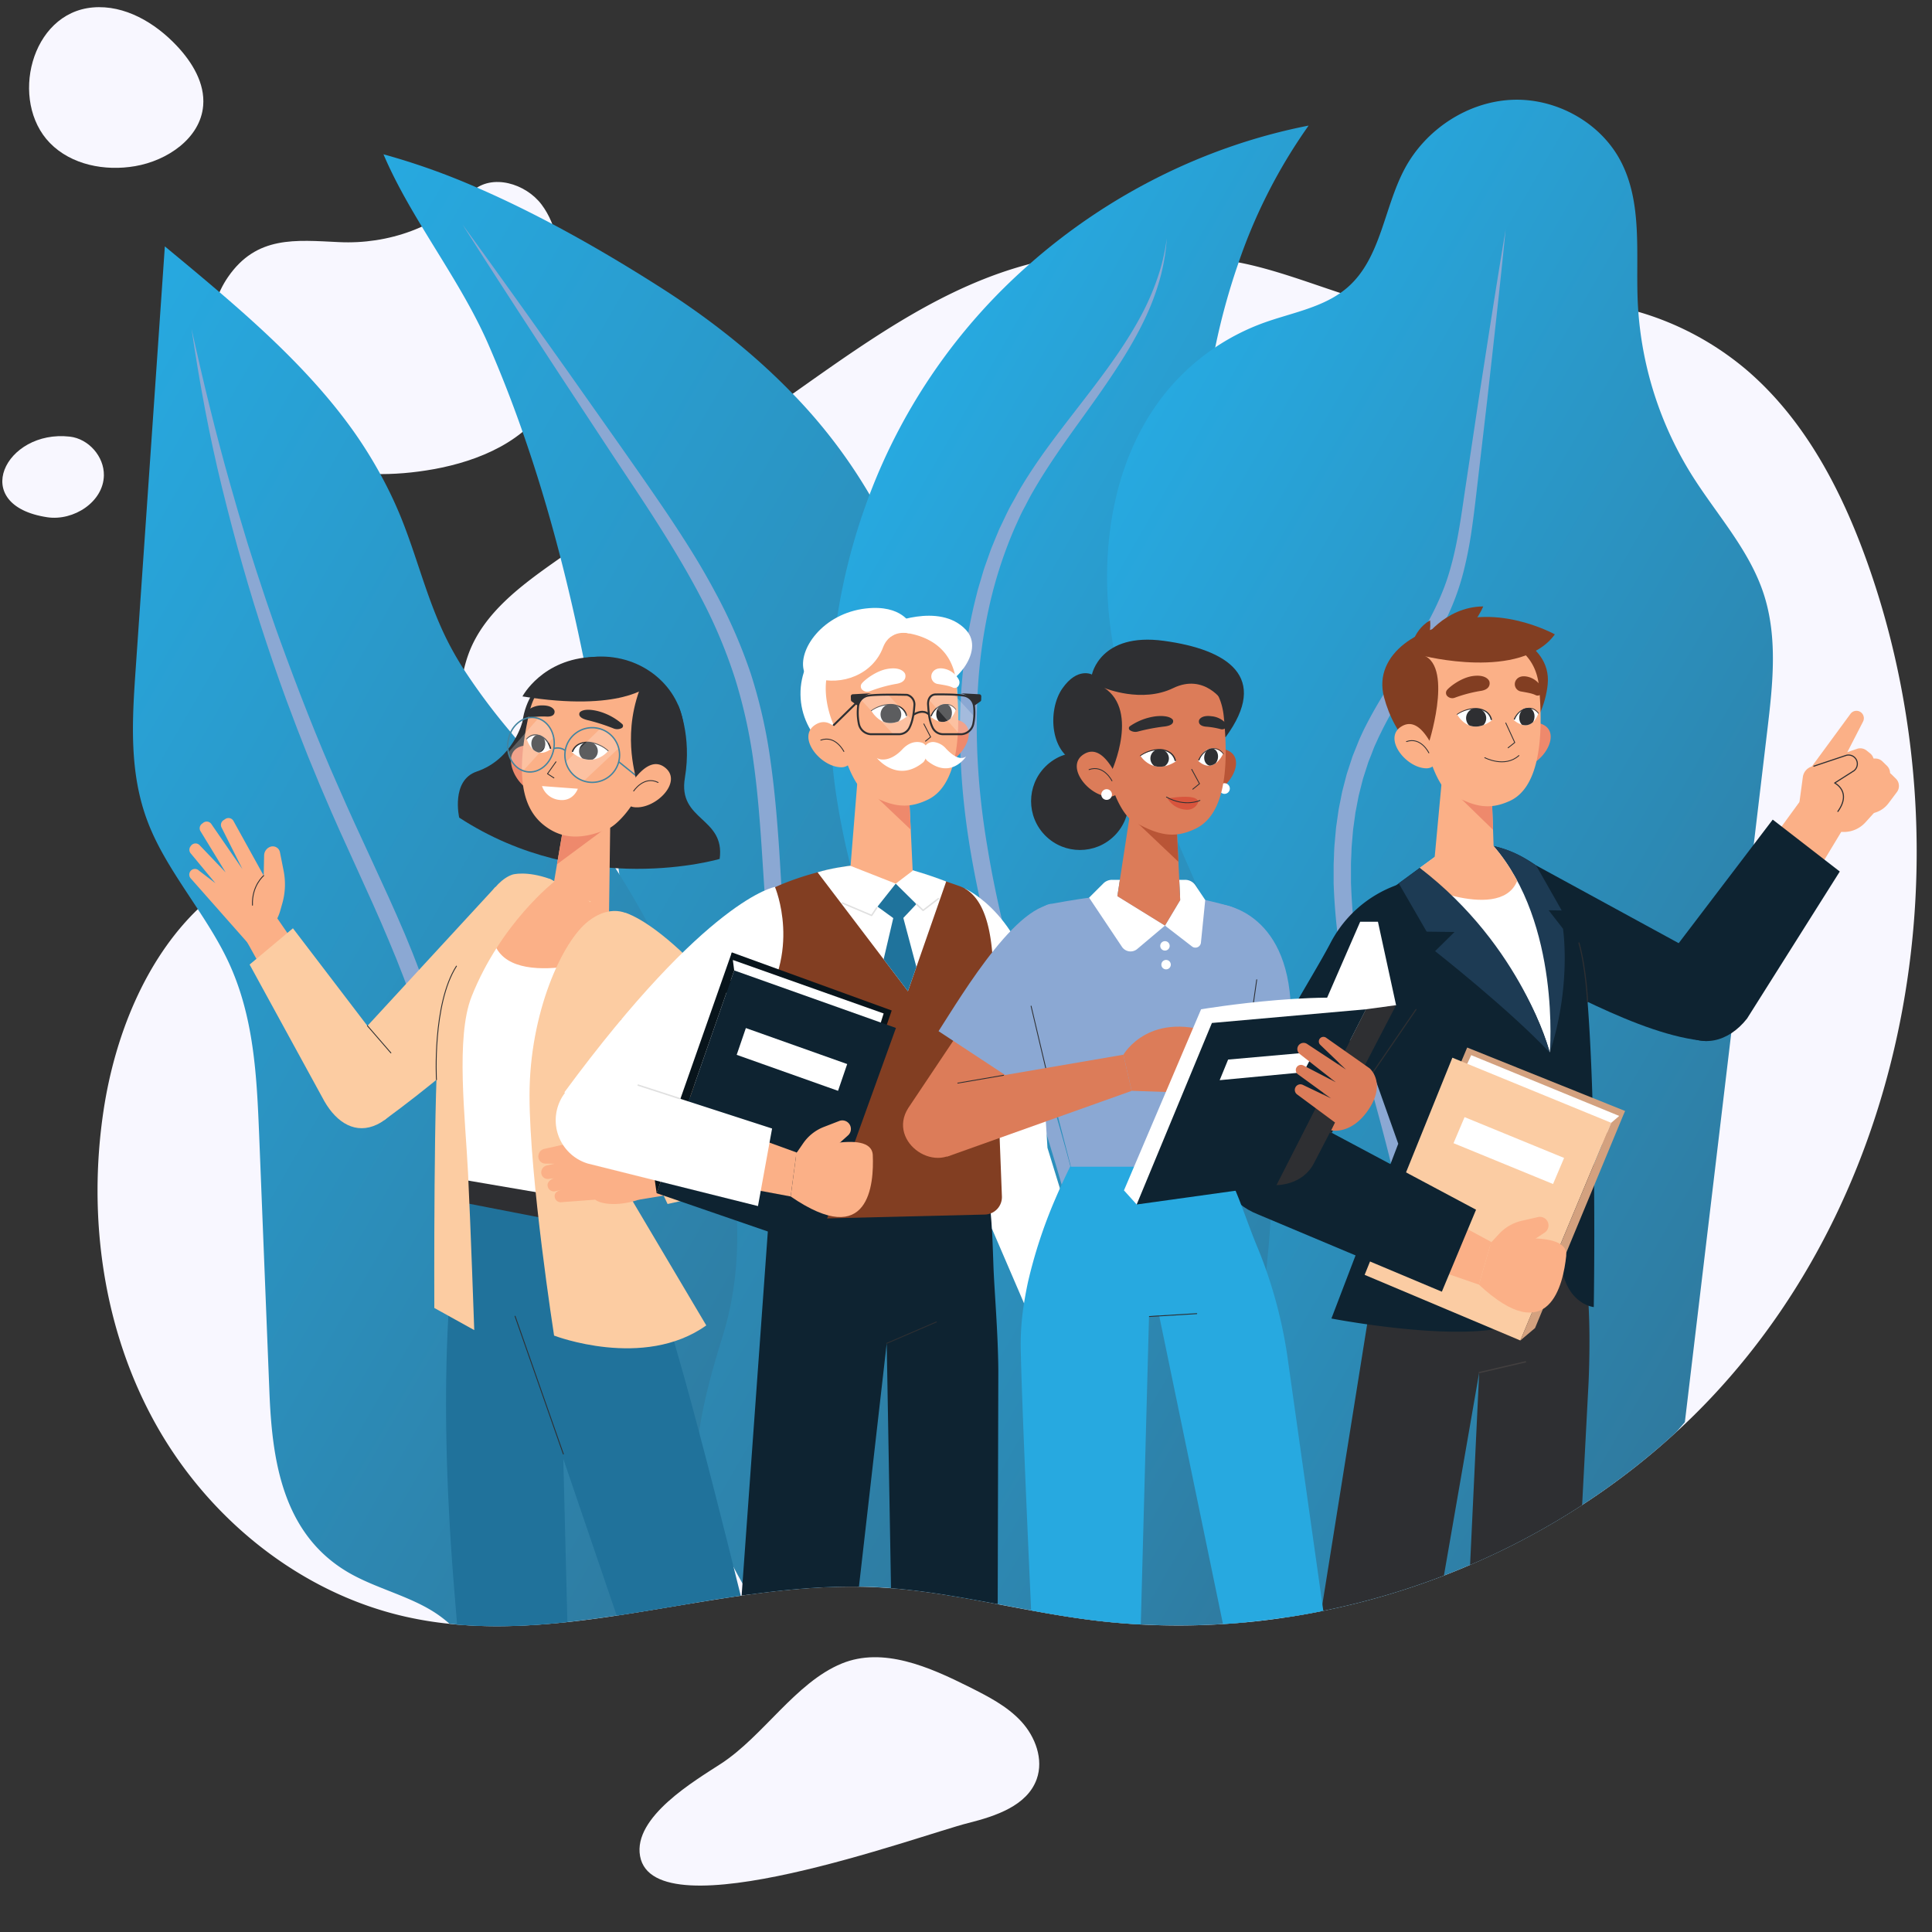 <svg id="Layer_1" data-name="Layer 1" xmlns="http://www.w3.org/2000/svg" xmlns:xlink="http://www.w3.org/1999/xlink" viewBox="0 0 1000 1000"><rect x="0" y="0" width="1000" height="1000" fill="#333333" stroke="none"/><defs><style>.cls-1,.cls-16{fill:#fff;}.cls-2{fill:#f8f7ff;}.cls-3{fill:url(#linear-gradient);}.cls-4{fill:url(#linear-gradient-2);}.cls-5{fill:url(#linear-gradient-3);}.cls-6{fill:#8ba8d3;}.cls-7{fill:url(#linear-gradient-4);}.cls-8{fill:#20729b;}.cls-13,.cls-17,.cls-19,.cls-21,.cls-27,.cls-31,.cls-33,.cls-36,.cls-39,.cls-9{fill:none;}.cls-13,.cls-21,.cls-27,.cls-33,.cls-36,.cls-39,.cls-9{stroke:#2e2f32;}.cls-13,.cls-19,.cls-21,.cls-27,.cls-31,.cls-33,.cls-36,.cls-39,.cls-9{stroke-linecap:round;stroke-linejoin:round;}.cls-9{stroke-width:0.46px;}.cls-10{fill:#2e2f32;}.cls-11{fill:#fbb087;}.cls-12{fill:#ee896c;}.cls-13{stroke-width:0.45px;}.cls-14{clip-path:url(#clip-path);}.cls-15{clip-path:url(#clip-path-2);}.cls-16{opacity:0.22;}.cls-17{stroke:#4384a0;stroke-miterlimit:10;stroke-width:0.72px;}.cls-18{fill:#fccca2;}.cls-19{stroke:#423f3f;stroke-width:0.67px;}.cls-20{fill:#0e2331;}.cls-21{stroke-width:0.57px;}.cls-22{fill:#1d3b54;}.cls-23{clip-path:url(#clip-path-3);}.cls-24{fill:#d3a17f;}.cls-25{fill:#fbcca3;}.cls-26{fill:#823e22;}.cls-27{stroke-width:0.44px;}.cls-28{clip-path:url(#clip-path-4);}.cls-29{clip-path:url(#clip-path-5);}.cls-30{fill:#1f739c;}.cls-31{stroke:#e0e0e0;stroke-width:0.75px;}.cls-32{fill:#08141b;}.cls-33{stroke-width:0.45px;}.cls-34{clip-path:url(#clip-path-6);}.cls-35{clip-path:url(#clip-path-7);}.cls-36{stroke-width:1.01px;}.cls-37{fill:#27a9e0;}.cls-38{fill:#dc7c59;}.cls-39{stroke-width:0.44px;}.cls-40{fill:#b95536;}.cls-41{clip-path:url(#clip-path-8);}.cls-42{clip-path:url(#clip-path-9);}.cls-43{fill:#d8553d;}</style><linearGradient id="linear-gradient" x1="63.94" y1="312.86" x2="619.03" y2="633.34" gradientUnits="userSpaceOnUse"><stop offset="0" stop-color="#27a9e0"/><stop offset="1" stop-color="#2f7a9f"/></linearGradient><linearGradient id="linear-gradient-2" x1="-51.41" y1="364.38" x2="457.67" y2="658.29" xlink:href="#linear-gradient"/><linearGradient id="linear-gradient-3" x1="398.18" y1="338.11" x2="806.05" y2="573.6" xlink:href="#linear-gradient"/><linearGradient id="linear-gradient-4" x1="530.17" y1="327.07" x2="963.74" y2="577.39" xlink:href="#linear-gradient"/><clipPath id="clip-path"><path id="_Clipping_Path_" data-name="&lt;Clipping Path&gt;" class="cls-1" d="M296,389.37s4.61-11.28,18.84-.69C314.8,388.68,307.06,398.47,296,389.37Z"/></clipPath><clipPath id="clip-path-2"><path id="_Clipping_Path_2" data-name="&lt;Clipping Path&gt;" class="cls-1" d="M285.11,387.78s-3-12.2-12.53-5.34C272.58,382.44,276,394.09,285.11,387.78Z"/></clipPath><clipPath id="clip-path-3"><path id="_Clipping_Path_3" data-name="&lt;Clipping Path&gt;" class="cls-1" d="M734.87,449.22s51.71,41.41,67.31,95.55c0,0,5.73-66.56-29.09-106.82l-22.46-.27Z"/></clipPath><clipPath id="clip-path-4"><path id="_Clipping_Path_4" data-name="&lt;Clipping Path&gt;" class="cls-1" d="M772.2,372.85s-3-11.41-18-3.08C754.21,369.77,760.29,381.63,772.2,372.85Z"/></clipPath><clipPath id="clip-path-5"><path id="_Clipping_Path_5" data-name="&lt;Clipping Path&gt;" class="cls-1" d="M783.52,372.74s4.46-11.33,12.72-3.52C796.24,369.22,793,380.34,783.52,372.74Z"/></clipPath><clipPath id="clip-path-6"><path id="_Clipping_Path_6" data-name="&lt;Clipping Path&gt;" class="cls-1" d="M469.5,370.81s-3.19-11.68-18.51-2.94C451,367.87,457.38,380,469.5,370.81Z"/></clipPath><clipPath id="clip-path-7"><path id="_Clipping_Path_7" data-name="&lt;Clipping Path&gt;" class="cls-1" d="M481.71,371s4.44-11.68,13-3.77C494.72,367.24,491.57,378.71,481.71,371Z"/></clipPath><clipPath id="clip-path-8"><path id="_Clipping_Path_8" data-name="&lt;Clipping Path&gt;" class="cls-1" d="M608.64,394.1s-3.17-11.6-18.38-2.92C590.26,391.18,596.67,401.71,608.64,394.1Z"/></clipPath><clipPath id="clip-path-9"><path id="_Clipping_Path_9" data-name="&lt;Clipping Path&gt;" class="cls-1" d="M620.18,393.85s4.41-11.61,12.92-3.75C633.1,390.1,628.35,401.11,620.18,393.85Z"/></clipPath></defs><title>home-pic1</title><path class="cls-2" d="M435.67,861.05c21.39-8.8,45.38,1.77,66.06,12.14,9.66,4.86,19.56,9.88,26.88,17.84s11.62,19.62,8,29.81c-4.93,13.8-21.23,19.18-35.44,22.75-25,6.28-162.6,57.25-169.87,17.13-3.68-20.29,28.46-39.1,41.89-47.84C395.09,898.61,411.75,870.89,435.67,861.05Z"/><path class="cls-2" d="M244.49,98.94c10.15-9.21,27.6-4,35.83,6.94s9.76,25.39,11,39c1.91,21.17,3.53,43.84-6.9,62.35-11.82,21-36.38,31.39-60.07,35.64-20.36,3.65-41.7,3.76-61.4-2.55s-37.66-19.5-47.16-37.88-9.5-42,2.23-59.06c14.85-21.54,34.94-19.11,57.48-18.06C201,126.55,226.67,117.56,244.49,98.94Z"/><path class="cls-2" d="M36.15,226c9.7,1.1,17.79,10.3,17.62,20.06-.23,13.75-15.69,23.7-29.29,21.67C-16.59,261.52,2.66,222.17,36.15,226Z"/><path class="cls-2" d="M25.82,74c11.07,11.35,28.48,14.7,44.1,12,16.68-2.84,33.81-14.43,35.24-31.28,1-11.6-5.67-22.54-13.65-31-11.29-12-27-21.28-43.42-19.87C15.75,6.63,4.8,52.42,25.82,74Z"/><path class="cls-2" d="M885.91,723.22q-8.8,9.35-18.25,18A368.13,368.13,0,0,1,818.91,779a383.62,383.62,0,0,1-58,31q-6.72,2.89-13.53,5.52a388.34,388.34,0,0,1-62.48,18.24c-.32.08-.65.14-1,.2q-9.27,1.88-18.62,3.25-10.38,1.57-20.83,2.54-5.73.53-11.48.88a362.36,362.36,0,0,1-42.59.2q-13.25-.7-26.42-2.4c-10.16-1.31-20.26-3-30.34-4.88q-8.64-1.59-17.27-3.24c-3.34-.63-6.68-1.26-10-1.86-5.33-1-10.67-1.92-16-2.77-9.7-1.56-19.43-2.86-29.22-3.63q-4.19-.33-8.4-.53c-2.72-.13-5.45-.21-8.17-.24-18.95-.28-37.92,1.49-56.87,4.08l-3.86.54-.39.06c-8.28,1.18-16.56,2.51-24.83,3.87-13.17,2.17-26.31,4.45-39.43,6.42-8.52,1.28-17,2.44-25.53,3.35-19.11,2.06-38.15,2.91-57.09,1.27-1.32-.11-2.65-.24-4-.39a191.72,191.72,0,0,1-22.14-3.57c-54.71-12.18-102.11-50.46-129.56-99.33S45.27,630.16,53.61,574.73c5.78-38.4,21.49-77.79,48.78-104.15,1.87-1.82,3.81-3.57,5.8-5.25a109.6,109.6,0,0,1,25.89-16.47c.44-.21.89-.4,1.34-.6l1.18-.5q4.36-1.85,8.94-3.41c11.86-4.13,24.58-7.17,36.63-10.93,19.46-6.09,37.15-14.05,46.63-31.45,9.07-16.65,7-37,11.33-55.41a67.47,67.47,0,0,1,2.62-8.73c7.92-20.77,27-34.79,45.2-47.62l2.13-1.5,45.1-31.86,75.09-53,5.57-3.94c36.44-25.73,73.93-52,117.06-63.26l.83-.22c22.68-5.83,46-7.19,69.22-5.63a319,319,0,0,1,37.58,4.91c.19,0,.39.07.58.12,17.34,3.32,35,10,52.66,15.83,15.87,5.24,31.75,9.79,47.42,10.66,11,.61,21.85-.9,32.68-2.66,15.55-2.52,31.12-5.58,47.46-3.68A159.69,159.69,0,0,1,848,161.4a152.29,152.29,0,0,1,55.85,29.93c31.54,26.91,50.93,65.45,64.37,104.68C1017.61,440.18,990.37,612.25,885.91,723.22Z"/><path class="cls-3" d="M516.53,783.41a240.13,240.13,0,0,1-10.14,45c-5.33-1-10.67-1.92-16-2.77-9.7-1.56-19.43-2.86-29.22-3.63q-4.19-.33-8.4-.53c-2.72-.13-5.45-.21-8.17-.24-18.95-.28-37.92,1.49-56.87,4.08q-1.74-2.85-3.41-5.74-2.3-4-4.43-8.07c-2.69-5.16-5.17-10.44-7.36-15.86-5.62-13.89-9.28-28.41-12-43.16-2.26-12.12-3.89-24.4-5.48-36.62l-.18-1.35q-1.39-10.66-2.78-21.31h0q-2.49-19.19-5-38.37v0q-2.32-17.91-4.66-35.82c0-.19-.05-.38-.08-.57-.12-1-.25-2-.38-2.92s-.25-1.89-.37-2.84h0c-.05-.37-.1-.74-.14-1.11l-1.17-8.93-.54-4.14c-.3-2.35-.61-4.69-.91-7l-.69-5.25q-1.49-11.49-3-23c-.34-2.64-.69-5.29-1-7.93q-1-7.89-2.06-15.79-1.37-10.44-2.72-20.89c-.3-2.33-.61-4.66-.91-7Q326,493.32,323.61,475h0l-.36-2.67q-1.32-9.9-2.69-19.79c-.15-1.05-.3-2.09-.44-3.14q-1.53-10.87-3.13-21.73-.53-3.57-1.06-7.14l-.39-2.61-1.05-6.77c-.41-2.63-.82-5.27-1.24-7.9s-.88-5.47-1.33-8.2q-.76-4.68-1.56-9.34c-.39-2.36-.8-4.71-1.22-7.07h0c-.1-.6-.2-1.2-.31-1.81-.17-1-.35-2-.53-3l-.78-4.39c-.12-.62-.23-1.24-.34-1.86-.28-1.55-.57-3.09-.86-4.64q-1.57-8.49-3.26-17c-.34-1.73-.69-3.45-1-5.18l-.06-.32c-3.54-17.34-7.46-34.61-11.88-51.76-.27-1.09-.56-2.17-.84-3.26-5.45-20.85-11.65-41.51-18.78-61.85q-8-22.93-17.7-45.26c-9.27-21.27-22.4-41-34.45-61-7.41-12.27-14.42-24.62-19.86-37.44a354.57,354.57,0,0,1,48.41,17.24h0c13.14,5.69,26.22,12.08,39,18.85h0c19.75,10.46,38.79,21.85,56.26,33,24.58,15.67,47.9,33.91,68.14,54.86A271.75,271.75,0,0,1,450.1,256q3.07,5.28,5.88,10.72A276.53,276.53,0,0,1,476.13,319q1.06,3.75,2,7.52c.35,1.34.68,2.68,1,4,1.39,5.66,2.64,11.36,3.79,17.1,0,0,0,0,0,0q.6,3,1.15,5.95c.16.82.31,1.64.46,2.45.19,1,.37,2,.54,3h0c0,.11,0,.21,0,.31q.56,3.09,1.05,6.19c.18,1.09.36,2.19.53,3.28h0c.36,2.27.71,4.55,1,6.82h0c.21,1.44.42,2.89.61,4.33.08.48.14,1,.2,1.43,0,0,0,0,0,0,.27,1.91.53,3.81.78,5.73q.5,3.82,1,7.65c.11.91.22,1.83.32,2.75.17,1.41.33,2.81.49,4.22,1.4,12.27,2.59,24.55,3.76,36.77.64,6.71,1.27,13.4,1.9,20.11h0q1,10.13,1.91,20.25h0q1.43,15.21,2.84,30.43.73,7.8,1.45,15.6.88,9.6,1.77,19.2l.21,2.19,1.14,12.46h0L508,579.46q.4,4.44.82,8.9c.11,1.19.21,2.39.33,3.58,0,.63.11,1.26.17,1.89q1.17,12.76,2.33,25.54v0l.81,8.79q.62,6.78,1.24,13.56a.14.14,0,0,0,0,.09q.57,6.1,1.12,12.22C518.71,696.62,522.11,741.29,516.53,783.41Z"/><path class="cls-4" d="M236.59,840.85c18.94,1.64,38,.79,57.09-1.27,8.5-.91,17-2.07,25.53-3.35,13.12-2,26.26-4.25,39.43-6.42,3-22.22.61-46.15,1.24-66.74q.17-5.39.63-10.56.5-5.79,1.34-11.38c2.48-16.89,7-32.75,12.34-50,5.86-19,8-39,7.28-59.21q-.17-5.25-.59-10.52-.24-3-.55-6c-.06-.52-.11-1-.17-1.56-.89-8.07-2.17-16.16-3.79-24.21q-.67-3.36-1.42-6.7c-.26-1.19-.54-2.38-.82-3.57s-.6-2.55-.92-3.82c-1.87-7.59-4-15.12-6.37-22.58-.7-2.22-1.43-4.43-2.16-6.63s-1.52-4.45-2.3-6.67c-3.77-10.66-7.93-21.11-12.31-31.21q-1.81-4.2-3.75-8.36-4.92-10.71-10.53-21.23-7.1-13.35-15.23-26.33c-.69-1.08-1.36-2.15-2.05-3.22q-1.44-2.25-2.91-4.49-3.9-5.94-8-11.78c-.29-.43-.59-.85-.89-1.27q-3.36-4.74-6.86-9.41-2.91-3.92-5.95-7.77c-.2-.27-.42-.54-.63-.81l-.42-.53-1.51-1.91c-1.05-1.31-2.1-2.62-3.17-3.92q-2.81-3.46-5.68-6.89l-2.32-2.78-4-4.73q-2.44-2.88-4.86-5.76c-.16-.19-.32-.37-.47-.56s-.33-.39-.49-.58l-2.14-2.54L266.84,382l-2.47-3a328.41,328.41,0,0,1-24.24-32.42c-2.92-4.58-5.63-9.25-8.07-14-11-21.47-16.06-44.41-25.18-66.38a212.9,212.9,0,0,0-10-20.74A228.14,228.14,0,0,0,184.24,225c-18.89-27.13-44-51-70.61-73.75-9.33-8-18.83-15.88-28.31-23.72L70.23,346.24c-1.83,26.46-3.56,53.6,6.28,79.25,6,15.8,16.25,30.35,25.88,45.09,5.79,8.86,11.38,17.77,15.74,27.07,13.39,28.55,14.75,59.37,16,89.53q2.65,66.42,5.3,132.86c1.35,34.12,6.08,73.57,40.93,93.89,14.3,8.33,32.05,12.18,45.6,21.32a66.65,66.65,0,0,1,6.71,5.21Z"/><path class="cls-5" d="M689.21,732.59c-.22,16.07-6.29,25.18-7.41,41.22a71.64,71.64,0,0,1-3,16.19c-3.79,12.28-10.66,23.45-19.18,33.74a184.07,184.07,0,0,1-15.07,16q-5.73.53-11.48.88a362.36,362.36,0,0,1-42.59.2q-13.25-.7-26.42-2.4c-10.16-1.31-20.26-3-30.34-4.88q-8.64-1.59-17.27-3.24c-3.34-.63-6.68-1.26-10-1.86-5.33-1-10.67-1.92-16-2.77C467,783.46,453.7,734.56,470,690.58c0-.14.1-.29.15-.43,7.3-19.51,10.31-40,10.4-60.79a255.64,255.64,0,0,0-1.92-31.45q-.39-3.3-.86-6.58c-1.1-7.72-2.49-15.41-4.09-23q-2.07-9.79-4.56-19.41c-5.19-20.16-11.48-40-17.49-60h0c-1.72-5.67-3.41-11.34-5-17-2.27-7.86-4.43-15.75-6.39-23.68a.26.26,0,0,1,0-.11,386,386,0,0,1-7.6-37.86q-1-6.95-1.68-13.94h0q-.32-3.34-.56-6.7t-.42-6.74q-.22-4.14-.31-8.26c0-1.62-.07-3.23-.08-4.84q-.08-8.72.36-17.44c.07-1.51.16-3,.26-4.52s.22-3.27.35-4.9c0,0,0,0,0,0,.24-3.08.53-6.14.88-9.21.22-2.12.48-4.23.76-6.34q.5-3.87,1.1-7.72A314.15,314.15,0,0,1,450.1,256a300.24,300.24,0,0,1,82.8-119.32C573.7,100.7,624,75.44,677.34,65a277.67,277.67,0,0,0-36.23,70.84,345.86,345.86,0,0,0-12.11,44c-1.42,6.75-2.64,13.55-3.68,20.35-6.88,44.89-6.38,90.59-3.23,135.93h0c.22,3.31.46,6.61.72,9.92.05.58.09,1.17.14,1.75s.07.87.1,1.31c.05.68.11,1.37.17,2.06.11,1.4.23,2.8.35,4.2q.63,7.64,1.38,15.27c.17,1.89.36,3.78.55,5.67l.12,1.19q.51,5.1,1.07,10.2c.09.82.18,1.65.28,2.48.25,2.37.52,4.75.8,7.12q.72,6.25,1.51,12.5.39,3.17.81,6.33h0q3.49,26.81,8.07,53.45a.5.5,0,0,0,0,.12q4.23,24.72,9.39,49.25c.24,1.15.48,2.31.73,3.46h0c.31,1.46.62,2.9.94,4.36h0c0,.26.11.5.17.75.13.63.26,1.26.4,1.89q1.91,8.73,3.93,17.42c.16.72.33,1.43.5,2.14q.9,3.9,1.85,7.79,1.47,6.16,3,12.31c.25,1,.51,2,.77,3.08s.55,2.17.83,3.25q2.6,10.17,5.28,20.33c.42,1.58.83,3.16,1.25,4.74q1.43,5.43,2.83,10.87c2.43,9.35,4.8,18.72,7,28.11C684.26,670.17,689.64,701.13,689.21,732.59Z"/><path class="cls-6" d="M603.93,123.31a104.59,104.59,0,0,1-3.57,21.11,128.56,128.56,0,0,1-7.56,20.14c-6.1,13-13.95,25.11-22.07,36.86S554,224.54,546.08,236.28c-3.94,5.88-7.76,11.81-11.25,17.89-1.79,3-3.33,6.17-5,9.27s-3,6.3-4.49,9.49a225.59,225.59,0,0,0-13.07,39.86,264.84,264.84,0,0,0-6,41.61c-1.88,28,.09,56.3,4.82,84.11,4.53,27.88,11.6,55.36,19.32,82.7,3.83,13.68,7.85,27.34,11.85,41l6,20.54c1.94,6.87,3.87,13.74,5.71,20.65,3.69,13.8,7.23,27.66,10.21,41.66s5.55,28.08,7.45,42.28c3.7,28.36,4.8,57.22,1.12,85.53,1.69-28.48-.61-56.94-5.49-84.87-2.39-14-5.39-27.85-8.83-41.62s-7.18-27.46-11.22-41.08c-2-6.81-4.09-13.61-6.19-20.41l-6.28-20.4c-4.21-13.61-8.44-27.24-12.49-40.94-8-27.41-15.25-55.2-20-83.58s-6.65-57.36-4.41-86.19A270.94,270.94,0,0,1,504.67,311L506,305.7c.49-1.74,1-3.47,1.53-5.21l1.54-5.21c.54-1.73,1.18-3.43,1.78-5.14l1.81-5.12c.61-1.7,1.37-3.36,2-5l2.08-5c.67-1.68,1.53-3.28,2.29-4.93,1.56-3.27,3.06-6.56,4.88-9.71s3.43-6.38,5.35-9.45c3.75-6.18,7.79-12.15,12-18,8.42-11.62,17.35-22.74,25.9-34.08s16.74-22.91,23.41-35.39A129,129,0,0,0,599.07,144,103.46,103.46,0,0,0,603.93,123.31Z"/><path class="cls-6" d="M239.4,116.23C257.48,141,275.24,166,293,191l26.51,37.6c8.82,12.53,17.62,25.09,26.23,37.86,4.27,6.4,8.49,12.85,12.56,19.42s7.94,13.27,11.61,20.11a267.47,267.47,0,0,1,18.7,42.73,263.8,263.8,0,0,1,10.26,45.54c2.18,15.36,3.43,30.76,4.48,46.1l5.53,91.84,2.55,45.93,1.27,23,1.18,23c3.17,61.25,6,122.52,8,183.85-5.7-61.1-10.5-122.24-15-183.41l-1.7-22.94-1.61-22.94-3.19-45.89-6-91.78c-1-15.26-2.15-30.45-4.21-45.47a265.58,265.58,0,0,0-9.65-44.15A259.6,259.6,0,0,0,363,309.67c-7-13.43-14.87-26.49-23.06-39.37s-16.82-25.56-25.24-38.39l-25.29-38.42C272.62,167.8,255.85,142.13,239.4,116.23Z"/><path class="cls-6" d="M99.14,170.18c6,27.17,12.52,54.18,20.12,80.88,1.95,6.66,3.77,13.36,5.83,20l3,10,3.16,9.91,1.58,4.95,1.64,4.94,3.26,9.87,3.38,9.83c1.14,3.27,2.25,6.56,3.46,9.81,9.45,26.05,19.46,51.9,30.72,77.21,11,25.38,23.39,50.3,34.33,76.08,5.42,12.89,10.38,26.06,14.7,39.4s8.16,26.81,11.54,40.37,6.36,27.2,9.19,40.85q2.12,10.23,4.12,20.48l3.91,20.5c10.4,54.63,20.48,109.33,29.69,164.2C269.9,755.27,257.89,701,246.2,646.59l-8.85-40.71c-3-13.54-6.19-27-9.73-40.39s-7.31-26.66-11.64-39.75-9.25-25.94-14.64-38.66c-10.63-25.49-23-50.45-33.84-76.19l-2.05-4.81-2-4.85-4-9.69-3.82-9.74c-1.27-3.25-2.56-6.49-3.76-9.77-5-13-9.6-26.2-14-39.45-8.83-26.46-16.36-53.34-23-80.41S103.18,197.71,99.14,170.18Z"/><path class="cls-7" d="M914.72,378.3l-7,58.91Q901.9,486,896.08,534.85l-24,201.25q-2.21,2.6-4.45,5.15A368.13,368.13,0,0,1,818.91,779a383.62,383.62,0,0,1-58,31q-6.72,2.89-13.53,5.52a388.34,388.34,0,0,1-62.48,18.24c-.32.08-.65.14-1,.2q-9.27,1.88-18.62,3.25-3.23-6.59-5.76-13.45c-12.07-32.56-13.18-69.56-10.46-104.69,1.57-20.42,4.26-40.84,6.35-61.25.91-8.84,1.71-17.66,2.26-26.49.37-5.88.63-11.76.73-17.64.11-5.69.07-11.37-.15-17q-.31-8.73-1.25-17.46c-.1-.88-.2-1.77-.31-2.65-.2-1.71-.42-3.42-.67-5.12-.68-4.84-1.52-9.64-2.49-14.41-.32-1.61-.66-3.21-1-4.81s-.76-3.43-1.18-5.14q-1.26-5.28-2.72-10.51-.76-2.79-1.59-5.56c-.3-1.05-.62-2.11-1-3.16a2.12,2.12,0,0,0-.09-.31c-.82-2.71-1.68-5.42-2.58-8.11q-1.74-5.31-3.63-10.57c-4.92-13.77-10.47-27.37-16.22-40.85-.33-.8-.67-1.59-1-2.39q-.93-2.2-1.89-4.41-2.13-5-4.28-9.9c-2.33-5.38-4.68-10.77-7-16.17a.14.14,0,0,0,0-.07L608.08,432q-2.61-6.13-5.17-12.29-1.11-2.7-2.21-5.4c-.5-1.22-1-2.44-1.48-3.66q-4-10.07-7.71-20.26c-1.37-3.83-2.7-7.68-4-11.54q-.64-2-1.26-3.93-2.53-8-4.67-16l-.6-2.29q-.85-3.35-1.64-6.72c-.2-.86-.4-1.73-.59-2.6q-.69-3.06-1.29-6.14t-1.11-6q-1-5.69-1.73-11.44c-5.61-44.56,3.14-93.08,33.58-126.11A116.66,116.66,0,0,1,654.34,167c13.32-4.77,28-7.37,39.43-15.36a42.43,42.43,0,0,0,3.93-3.07c17.17-15.15,18.6-41.12,29.41-61.3s32.31-34.47,55.16-35.59,46.09,11.53,56.66,31.82c11.3,21.69,7.73,47.68,8.74,72.12.08,1.93.19,3.85.33,5.78a185.23,185.23,0,0,0,27.65,84.43c12.75,20.33,29.67,38.57,37.17,61.37S917.55,354.56,914.72,378.3Z"/><path class="cls-6" d="M779.32,118.74c-2.93,29.56-6.26,59.07-9.57,88.58l-5.15,44.24c-.85,7.37-1.7,14.76-2.78,22.18a209.45,209.45,0,0,1-4.31,22.2,127.33,127.33,0,0,1-7.61,21.57,207.39,207.39,0,0,1-10.65,20c-7.66,12.89-16,25.17-22.66,38.06-.84,1.6-1.62,3.24-2.43,4.85s-1.5,3.28-2.27,4.91-1.34,3.34-2,5l-1,2.51c-.33.84-.68,1.67-.93,2.53l-1.66,5.14-.82,2.57-.67,2.63L703.47,411c-.43,1.75-.71,3.54-1.07,5.3l-.51,2.66c-.18.89-.36,1.77-.46,2.67L700.7,427c-.12.9-.26,1.79-.36,2.69l-.23,2.71-.46,5.41c-.13,1.81-.15,3.63-.24,5.44s-.19,3.63-.15,5.45l0,5.46,0,2.72.12,2.73a309.94,309.94,0,0,0,4.86,43.58c2.6,14.46,6.08,28.78,9.71,43.13s7.46,28.71,11,43.2q2.67,10.86,4.95,21.85c.73,3.66,1.42,7.34,2.1,11l.92,5.54c.32,1.85.62,3.7.87,5.56a267.64,267.64,0,0,1,3.05,44.92A242.67,242.67,0,0,1,731.28,723c-1.55,7.32-3.58,14.53-5.67,21.69-1.15,3.55-2.19,7.14-3.45,10.65l-1.83,5.28-2,5.23a410.1,410.1,0,0,1-18.19,40.73c2.91-6.84,5.79-13.67,8.39-20.62,1.37-3.45,2.59-7,3.88-10.42s2.47-7,3.56-10.52c2.31-7,4.34-14.14,6.24-21.27s3.47-14.35,4.69-21.61a239.15,239.15,0,0,0,4-43.81,272.63,272.63,0,0,0-4.09-43.76c-5-29-13.41-57.38-21.11-86.13-3.83-14.37-7.36-28.94-10.11-43.69a316.88,316.88,0,0,1-5.2-44.84l-.11-2.83v-8.52c0-1.89.14-3.78.19-5.68s.13-3.79.28-5.68l.51-5.67.25-2.84c.11-.94.26-1.89.39-2.83l.8-5.65c.12-.94.3-1.88.49-2.81l.56-2.81c.39-1.86.69-3.74,1.15-5.59l1.44-5.55.72-2.77.89-2.73,1.78-5.44c.27-.92.65-1.8,1-2.69l1.07-2.66c.73-1.77,1.39-3.57,2.18-5.31s1.58-3.48,2.44-5.18,1.73-3.39,2.63-5.06c7.21-13.37,15.76-25.62,23.43-38.14s14.44-25.36,18.25-39.33c4-14,5.78-28.64,8-43.33l6.61-44C769.92,177.39,774.42,148,779.32,118.74Z"/><path class="cls-8" d="M293.68,839.58c-19.11,2.06-38.15,2.91-57.09,1.27q-.78-9.5-1.6-19.69c-4.8-59.39-4.86-105.41-2.91-140.14a500.54,500.54,0,0,1,6.41-58.81c.31-1.73.61-3.37.92-4.94.44-2.32.89-4.48,1.32-6.47.3-1.37.59-2.66.88-3.88l.5-2.09a108.87,108.87,0,0,1,4.15-13.94h41.23l.06,2.45.58,23.07V617l.11,4.6.22,8.77,0,1.49v.12L290,692.42l1.49,60,.07,2.77Z"/><path class="cls-8" d="M358.64,829.81c-13.17,2.17-26.31,4.45-39.43,6.42l-27.63-81.08L246.84,623.83l-.13-.37.07-.18,4.2-10.73,8.48-21.66h57s.81,2.17,2.4,6.71q1.23,3.57,3.11,9.11t4.34,13.18c.22.69.45,1.39.67,2.1,5.39,16.73,12.76,40.55,21.89,72.33q2.07,7.18,4.25,14.91.91,3.22,1.87,6.66c2.14,7.73,4.42,16.2,6.82,25.24,5.59,21.11,11.77,45.32,18,70.4q1.8,7.15,3.59,14.41C375.19,827.12,366.91,828.45,358.64,829.81Z"/><line class="cls-9" x1="291.59" y1="752.6" x2="266.6" y2="681.27"/><path class="cls-10" d="M351,365s7.21,15.64,3.5,37.57c-3.8,22.44,20.92,20.26,18,42,0,0-70.08,20.82-134.82-21.38,0,0-4.43-19.25,9.09-23.85,18.93-6.45,23.73-26.05,23.73-26.05Z"/><ellipse class="cls-10" cx="312.12" cy="378.92" rx="39.02" ry="42.02" transform="translate(-105.43 637.08) rotate(-82.25)"/><polygon class="cls-11" points="316.06 410.9 315.2 474.92 284.32 470.82 293.86 414.61 316.06 410.9"/><polygon class="cls-12" points="288.31 447.34 312.31 429.56 293.25 418.59 288.31 447.34"/><path class="cls-12" d="M282.82,406.61A31.26,31.26,0,0,0,281,394.84c-1.9-5.26-5.17-10.48-11.42-8.5-10.63,3.39-2.95,21,7.13,23.69,3,.79,6-.92,6.08-3.42Z"/><path class="cls-11" d="M322.76,349.87a46.78,46.78,0,0,0-21.57-3.81c-10,.73-23.22,5.13-27.18,22.63-6.61,29.18-5.14,48.54,7.62,58.5,8.94,7,18.92,7.7,32.82,1.95,5.18-2.14,12.88-11.45,14.94-16.93l6-15.25S355.2,363.66,322.76,349.87Z"/><polyline class="cls-13" points="287.77 394.31 283.38 400.5 286.7 402.64"/><path class="cls-10" d="M287,367.91s.82,3.06-3.81,3a40.93,40.93,0,0,0-7.75.32,2.85,2.85,0,0,1-2.93-1.13h0a1.62,1.62,0,0,1,.26-2.11,11.68,11.68,0,0,1,8.08-2.87C286.36,365.13,287,367.91,287,367.91Z"/><path class="cls-10" d="M300.09,368.73s-1.9,2.71,4.4,4.1a101.85,101.85,0,0,1,13.05,4.2,5,5,0,0,0,4.28-.2h0a1.29,1.29,0,0,0,.18-2.12A30.94,30.94,0,0,0,309.18,368C301.71,366.25,300.09,368.73,300.09,368.73Z"/><path id="_Clipping_Path_10" data-name="&lt;Clipping Path&gt;" class="cls-1" d="M296,389.37s4.61-11.28,18.84-.69C314.8,388.68,307.06,398.47,296,389.37Z"/><g class="cls-14"><path class="cls-10" d="M299.85,387.76a4.85,4.85,0,1,0,5.95-3.63A4.92,4.92,0,0,0,299.85,387.76Z"/></g><path class="cls-10" d="M314.67,388.81a15.66,15.66,0,0,0-4.42-2.9,17.25,17.25,0,0,0-5.08-1.41,10.05,10.05,0,0,0-5.1.84,6.59,6.59,0,0,0-3.35,3.66v0a.37.37,0,0,1-.47.23.38.38,0,0,1-.23-.47h0a7.28,7.28,0,0,1,3.79-4,10.39,10.39,0,0,1,5.41-.79,17.65,17.65,0,0,1,5.22,1.53,16.32,16.32,0,0,1,4.49,3,.19.19,0,0,1,0,.26A.17.17,0,0,1,314.67,388.81Z"/><path id="_Clipping_Path_11" data-name="&lt;Clipping Path&gt;" class="cls-1" d="M285.11,387.78s-3-12.2-12.53-5.34C272.58,382.44,276,394.09,285.11,387.78Z"/><g class="cls-15"><path class="cls-10" d="M282.25,384.85c.07,2.52-1.49,4.61-3.48,4.67s-3.67-1.94-3.75-4.46,1.49-4.61,3.48-4.67S282.17,382.33,282.25,384.85Z"/></g><path class="cls-10" d="M272.45,382.32a7.55,7.55,0,0,1,1.33-1.19,5.64,5.64,0,0,1,1.61-.8,5.77,5.77,0,0,1,1.8-.26,5.66,5.66,0,0,1,1.8.33h0a8.18,8.18,0,0,1,4,2.55,10.22,10.22,0,0,1,1.37,2,11.37,11.37,0,0,1,.9,2.25.36.36,0,0,1-.26.45.38.38,0,0,1-.45-.26h0v0a10.45,10.45,0,0,0-.8-2.09,9.82,9.82,0,0,0-1.23-1.88,7.67,7.67,0,0,0-3.69-2.46h0a5,5,0,0,0-1.61-.32,5.14,5.14,0,0,0-1.65.19,5.41,5.41,0,0,0-1.52.71,7.09,7.09,0,0,0-1.29,1.1h0a.19.19,0,0,1-.26,0A.18.18,0,0,1,272.45,382.32Z"/><path class="cls-1" d="M280.54,406.87l18.54,1.38s-2.23,6.67-9.51,5.79A10.6,10.6,0,0,1,280.54,406.87Z"/><path class="cls-16" d="M310.24,377.58l-17.52,17s2.92,8.95,9.94,9.18l17.57-16.49S317.73,378.3,310.24,377.58Z"/><path class="cls-16" d="M278.28,372.19,263,389.52s2.29,8.85,8.25,8.93l15.33-16.83S284.64,372.74,278.28,372.19Z"/><path class="cls-17" d="M292.58,388.46a14.15,14.15,0,1,0,16.29-11.62A14.15,14.15,0,0,0,292.58,388.46Z"/><path class="cls-17" d="M263,383.43c-1.27,7.71,3,14.86,9.53,16s12.86-4.23,14.13-11.94-3-14.87-9.53-16S264.24,375.72,263,383.43Z"/><path class="cls-17" d="M292.58,388.46a6.66,6.66,0,0,0-5.95-1"/><line class="cls-17" x1="329.52" y1="401.76" x2="320.29" y2="394.32"/><path class="cls-10" d="M329.11,403.21c0-2.7-7.68-24.42,3.68-50.54,0,0,10.37-1.23,11.65,17.72C346.5,400.79,329.11,403.21,329.11,403.21Z"/><path class="cls-11" d="M323.59,412.09a33,33,0,0,1,6.35-10.81c3.9-4.39,9.14-8.22,14.47-3.84,9.06,7.46-5.31,21.66-16.21,20.36-3.2-.38-5.5-3.24-4.61-5.71Z"/><path class="cls-13" d="M340.63,405c-7.35-3.67-12.64,4.42-12.64,4.42"/><path class="cls-10" d="M335.87,354.88s-14.24,13.83-65.45,5.58c0,0,10.23-19.44,36.74-20.44S335.87,354.88,335.87,354.88Z"/><path class="cls-18" d="M305.74,466.47s-13.15,44.61-106.85,113.32L174.5,548l81.89-88.86Z"/><path class="cls-11" d="M124.94,482.33l17.27-8.9,25.6,37.15c-6.06,4-14.06,8.47-20.17,12.48Z"/><path class="cls-11" d="M145.05,471.38l1.13-4a36,36,0,0,0,.64-16.58l-1.92-9.68a3.78,3.78,0,0,0-5.06-2.8h0a4.84,4.84,0,0,0-3.13,4.43l-.22,10.48L120.88,425a2.94,2.94,0,0,0-4.28-1.07l-1,.67a2.92,2.92,0,0,0-1,3.57l10.9,21.72-16-23.22a2.93,2.93,0,0,0-4.32-.8l-.69.54a2.92,2.92,0,0,0-.71,3.82l13,21.31-13.39-14a2.93,2.93,0,0,0-4.57.25l-.22.3a2.93,2.93,0,0,0,0,3.48l12.88,15.56L103,450.64a2.93,2.93,0,0,0-4.86,1.06h0a2.94,2.94,0,0,0,.49,2.85l31.23,35.34,8.54-7.77A22.83,22.83,0,0,0,145.05,471.38Z"/><path class="cls-9" d="M136.49,453.21s-6.26,5.17-5.81,15.33"/><path class="cls-18" d="M208,554.35l-56.38-73.87L129.2,499.25l38.73,70.81c6.57,11.39,16.37,17.16,27.21,12h0C204.91,577.49,212.57,564.15,208,554.35Z"/><line class="cls-9" x1="190.18" y1="530.95" x2="202.32" y2="544.98"/><path class="cls-1" d="M257.25,471.51l38.4,26.92-2.37,132.7L240.4,622.2S215.37,509.47,257.25,471.51Z"/><polygon class="cls-10" points="236.26 621.78 288.52 631.93 287.33 618.76 236.26 610.04 236.26 621.78"/><path class="cls-11" d="M315,495.38s-63.37,21.21-60.31-17.59l29.85-22.93,20,11.32L315,474.89l10.46,17.48Z"/><path class="cls-18" d="M287,456.23s-27.82,21.6-42.91,59.61c-8.33,21-3.23,63-1.85,91s3.23,81.62,3.23,81.62L224.8,677s-.46-123,2.54-139.14,17.29-78.47,38-85.2c0,0,7-2.09,19.26,2.25Z"/><path class="cls-9" d="M225.91,558.89s-2.23-39.18,10.35-58.83"/><path class="cls-18" d="M327.35,474.5s-9.36-8.09-22.84,2.32S274.08,524.23,274.08,567s12.71,124.3,12.71,124.3,46.4,17.86,78.78-5.27l-48.85-82.39,23.68-65.84Z"/><path class="cls-18" d="M323.7,472.5S358,480.73,420,579l-33.46,22.1-64.75-73.25Z"/><line class="cls-9" x1="336.89" y1="544.98" x2="321.76" y2="527.87"/><path class="cls-11" d="M281.86,594.63l22.3-5-.72-5a4.19,4.19,0,0,1,2.31-4.36,3.83,3.83,0,0,1,4.74,1.19l15,20.84,11.38,16.06c-13.07,6.53-25.31,5.46-28.79,2.58l-17.36,1.31a3.14,3.14,0,0,1-3.58-2.57c-.24-1.24,0-3,3.62-3.85l-3.57.8a3.28,3.28,0,0,1-3.74-2.75c-.31-1.62,1.06-3.28,3.22-4l-2.65.33a3.38,3.38,0,0,1-3.88-3.2,3.74,3.74,0,0,1,2.93-3.78l3.94-.88-4.37-.07a3.69,3.69,0,0,1-4-3.65A4,4,0,0,1,281.86,594.63Z"/><polygon class="cls-11" points="325.51 602.29 362.53 592.4 368.61 614.66 330.52 620.99 325.51 602.29"/><path class="cls-18" d="M396.7,571.66l-64.89,22.19,13.73,29.34,62.54-14A19.67,19.67,0,0,0,422,582.92h0A19.67,19.67,0,0,0,396.7,571.66Z"/><line class="cls-9" x1="368.61" y1="581.27" x2="390.28" y2="573.86"/><path class="cls-10" d="M822,720.12,818.91,779a383.62,383.62,0,0,1-58,31l4.71-99.52-18.24,105a388.34,388.34,0,0,1-62.48,18.24c-.32.08-.65.14-1,.2l.53-3.36,23.2-145.08L711.44,662l1.22-7.59,1.17-7.32,1.53-9.58,1.7-10.65,2.74-.35,9.08-1.15,8.64-1.1L756,621.92l3.61-.46,49.1,5.41c.11,0,2.11,0,4.56,3.78a27.94,27.94,0,0,1,2.61,5.2c2.67,6.83,5.32,18.86,6.38,40q.13,2.8.24,5.82C822.91,693.05,822.68,708.8,822,720.12Z"/><line class="cls-19" x1="765.66" y1="710.46" x2="789.6" y2="704.88"/><path class="cls-20" d="M732.58,467.3s20.85,21.17,44.94,30.32,70.54,38.55,105.8,41.25l-11.73-49.21-76.5-41.73Z"/><path class="cls-11" d="M931.4,415.09l1.75-12.9a6.59,6.59,0,0,1,4.65-5.45l15.3-4.58a5,5,0,0,1,5.75,2.31h0a5,5,0,0,1-1.94,6.82l-7.32,4s10.16,8.08.35,18.93Z"/><path class="cls-11" d="M937.8,396.74l20-27.25a3.83,3.83,0,0,1,5.66-.59h0a3.84,3.84,0,0,1,.84,4.61L951.72,398Z"/><path class="cls-11" d="M953.87,390.09l7.66-2.6a5.3,5.3,0,0,1,4.64,1l1.77,1.42a5.3,5.3,0,0,1,1.35,6.68L959.5,414l-12.59-9.28Z"/><path class="cls-11" d="M967.85,392.62h2.85a5.22,5.22,0,0,1,3.66,1.49l2.36,2.31a5.22,5.22,0,0,1,1.57,3.74h0a5.2,5.2,0,0,1-1,3.13L964.71,420l-10.87-8.1Z"/><path class="cls-11" d="M972.43,399.23h2.86a5.26,5.26,0,0,1,3.66,1.49l2.36,2.32a5.22,5.22,0,0,1,1.57,3.73h0a5.25,5.25,0,0,1-1,3.14l-4.4,5.86a13.61,13.61,0,0,1-19,2.74h0Z"/><path class="cls-11" d="M971.39,419.2l-5.86,6.47a15.06,15.06,0,0,1-21.27,1.06L931.4,415.09l10-12.75h12.47l10.87,7.53Z"/><path class="cls-21" d="M938.86,396.56,955.49,391a4.55,4.55,0,0,1,5.66,3h0a4.56,4.56,0,0,1-1.52,4.92l-10,6.36s9,4.42,1.66,14.71"/><polygon class="cls-11" points="931.4 415.1 909.99 444.48 933.87 462.31 955.76 426.05 931.4 415.1"/><path class="cls-20" d="M862,497.23l55.56-73,34.71,26.87-48,76.11c-9.74,12.41-23.87,15.45-35.07,6.44h0C859.17,525.58,849.24,507.05,862,497.23Z"/><path class="cls-20" d="M706.54,470l44.09-32.3,22.46.27s22.38,3.64,38.77,27,13.07,211.57,13.07,211.57-17-1.58-17.35-28.67c0,0-5.73,36.74-36.82,40.54s-81.62-5.95-81.62-5.95L723.73,592l-27.8-78.33A43,43,0,0,1,706.54,470Z"/><path class="cls-22" d="M795.09,447.93l13.24,23.32-6.75-.09L809,480.7s4.53,29.06-6.79,64.07L770.66,443.56l2.43-5.61a52.63,52.63,0,0,1,15.29,5.82Z"/><path id="_Clipping_Path_12" data-name="&lt;Clipping Path&gt;" class="cls-1" d="M734.87,449.22s51.71,41.41,67.31,95.55c0,0,5.73-66.56-29.09-106.82l-22.46-.27Z"/><g class="cls-23"><path class="cls-11" d="M737.17,458.87s51.56,22.28,49.52-13.37l-15.78-30.41s-35.24,11-37.36,11.53l-9.28,12.43-2.61,8.52Z"/></g><path class="cls-22" d="M734.87,449.22l-10.88,8,14.44,25,14.42.17-10.05,9.92s38.12,29.93,59.38,52.53C802.18,544.77,788.06,489.94,734.87,449.22Z"/><path class="cls-21" d="M821.72,518.54s-.74-17.12-4.45-30.49"/><path class="cls-20" d="M722.74,458.18a62.46,62.46,0,0,0-33.88,29.52C677,510.55,640.79,564.77,634,599.47l50.24-5.87,48.7-71.07Z"/><line class="cls-21" x1="710.63" y1="555.05" x2="732.91" y2="522.53"/><polygon class="cls-24" points="841.11 575.02 759.41 542.2 751.17 561.77 830.97 592.92 841.11 575.02"/><polygon class="cls-1" points="757.25 555.44 761.49 546.14 838.1 577.61 833.5 586.92 757.25 555.44"/><polygon class="cls-25" points="833.97 581.16 786.92 693.83 706.33 659.86 751.75 547.46 833.97 581.16"/><polygon class="cls-24" points="833.97 581.16 841.11 575.02 794.53 687.41 786.92 693.83 833.97 581.16"/><polygon class="cls-1" points="752.34 591.71 803.85 612.84 809.57 599.35 758.06 578.22 752.34 591.71"/><polygon class="cls-11" points="714.89 612.04 771.83 642.82 765.49 664.92 705.67 644.29 714.89 612.04"/><path class="cls-11" d="M771.83,642.82s40.36-7.32,38.84,7.2-8.76,48.78-45.18,14.9Z"/><path class="cls-11" d="M770.51,644.47l5.46-5.86a23.05,23.05,0,0,1,11.75-6.75l8.33-1.9a4.43,4.43,0,0,1,5,2.36h0a4.43,4.43,0,0,1-1.53,5.67l-12,7.92Z"/><path class="cls-20" d="M673.29,577.81,764,626.14,746.3,668.58l-95.15-40c-14.69-5.75-21.67-18.4-16.27-31.72h0C639.73,584.87,660.21,568.41,673.29,577.81Z"/><line class="cls-21" x1="689.14" y1="586.26" x2="673.29" y2="577.81"/><path class="cls-12" d="M783.28,392.77a30.58,30.58,0,0,1,3.23-11.07c2.5-4.8,6.32-9.4,12.06-6.69,9.77,4.62.13,20.53-9.89,21.83-2.95.38-5.64-1.66-5.4-4.07Z"/><path class="cls-26" d="M801.09,354.14c-2,20.79-19.8,44.36-42.28,44.41S721.7,381,716.36,360.82c-6-22.65,19.81-38.14,42.29-37.87C772.8,323.12,803.23,331.55,801.09,354.14Z"/><polygon class="cls-11" points="747.5 390.91 741.76 452.5 773.6 452.56 771.67 397.36 747.5 390.91"/><polygon class="cls-12" points="772.79 429.5 752.04 409.34 771.74 401.26 772.79 429.5"/><path class="cls-11" d="M752.25,331.5a45.28,45.28,0,0,1,21.2-.88c9.48,2,21.63,7.9,23.19,25.21,2.59,28.86-.87,52.14-15.11,58.7-10.93,5-18.9,3.12-31.52-4.2-4.69-2.72-9.19-14.29-10.47-19.82l-5.44-15.42S719.33,340.57,752.25,331.5Z"/><polyline class="cls-27" points="779.39 374.22 784.04 384.33 780.6 387.05"/><path class="cls-26" d="M784.25,352.94a3.83,3.83,0,0,0,3.24,5c3.37.62,5.52.95,7.4,1.88a2.25,2.25,0,0,0,3-1.06h0a3.15,3.15,0,0,0,0-3,10.94,10.94,0,0,0-7.36-5.52C785.26,349.16,784.25,352.94,784.25,352.94Z"/><path class="cls-26" d="M770.89,352.66s1.46,4.17-4.77,5A71.88,71.88,0,0,0,753,361.14a3.64,3.64,0,0,1-4.08-1.06h0a2.38,2.38,0,0,1,.11-3c1.54-1.84,7.45-6.35,13.2-7.15C769.66,348.88,770.89,352.66,770.89,352.66Z"/><path id="_Clipping_Path_13" data-name="&lt;Clipping Path&gt;" class="cls-1" d="M772.2,372.85s-3-11.41-18-3.08C754.21,369.77,760.29,381.63,772.2,372.85Z"/><g class="cls-28"><path class="cls-10" d="M769.25,371.27a5.21,5.21,0,1,1-5.81-4.71A5.3,5.3,0,0,1,769.25,371.27Z"/></g><path class="cls-10" d="M754.11,369.63a15.45,15.45,0,0,1,4.7-2.34,17.19,17.19,0,0,1,5.21-.8,10.13,10.13,0,0,1,5.09,1.45,7.05,7.05,0,0,1,3.12,4.36.35.35,0,0,1-.27.42.36.36,0,0,1-.43-.27h0v-.05a6.35,6.35,0,0,0-2.74-3.94A9.55,9.55,0,0,0,764,367a16.5,16.5,0,0,0-5.06.7,15,15,0,0,0-4.62,2.21.17.17,0,1,1-.2-.28Z"/><path id="_Clipping_Path_14" data-name="&lt;Clipping Path&gt;" class="cls-1" d="M783.52,372.74s4.46-11.33,12.72-3.52C796.24,369.22,793,380.34,783.52,372.74Z"/><g class="cls-29"><path class="cls-10" d="M786.43,370.51c-.44,2.7.94,5.18,3.08,5.53s4.24-1.56,4.68-4.26-.93-5.18-3.08-5.53S786.88,367.81,786.43,370.51Z"/></g><path class="cls-10" d="M796.12,369.3a6.81,6.81,0,0,0-1.1-1.23,5.15,5.15,0,0,0-4.55-1.19h0a7.49,7.49,0,0,0-3.88,1.88,9.92,9.92,0,0,0-1.44,1.66,10.16,10.16,0,0,0-1,1.91v0a.3.3,0,0,1-.39.17.31.31,0,0,1-.17-.39h0a10.51,10.51,0,0,1,1.14-2,10.19,10.19,0,0,1,1.56-1.72,7.87,7.87,0,0,1,4.16-1.92h0a5.24,5.24,0,0,1,1.76-.08,5.39,5.39,0,0,1,1.68.47,5.26,5.26,0,0,1,1.45,1,7.39,7.39,0,0,1,1.12,1.31.15.15,0,0,1,0,.2.15.15,0,0,1-.2,0Z"/><path class="cls-27" d="M768.52,392.17s10.34,5.49,17.66-1.09"/><path class="cls-26" d="M739.87,383.45s13.82-43.89-6.63-45L722,360.31l6,18.25Z"/><path class="cls-11" d="M743.44,392.79a32.12,32.12,0,0,0-4.71-11.19c-3.18-4.72-7.72-9.07-13.4-5.55-9.66,6,2.31,21.48,12.94,21.63,3.13.05,5.7-2.4,5.17-4.89Z"/><path class="cls-27" d="M728,383.83c7.53-2.58,11.57,5.86,11.57,5.86"/><path class="cls-26" d="M736.22,339.35s51,13.17,68.57-11c0,0-32.32-18-59.82-3.17Z"/><path class="cls-26" d="M736.31,331.61s11.11-17.5,31.41-17.73c0,0-5.56,14-17.62,17.87S736.31,331.61,736.31,331.61Z"/><path class="cls-26" d="M729.88,338.22s.58-11.49,10.33-17.14c0,0,1.14,8.29-3.63,13.44S729.88,338.22,729.88,338.22Z"/><path class="cls-20" d="M516.73,709.51l-.2,73.9-.12,46.88c-3.34-.63-6.68-1.26-10-1.86-5.33-1-10.67-1.92-16-2.77-9.7-1.56-19.43-2.86-29.22-3.63l-2.23-126.71L444.59,821.26c-18.95-.28-37.92,1.49-56.87,4.08l-3.86.54.45-6.28,13.12-182.19.43-6,1-14,.45-6.17.8-11.16L408.8,599l3.2-.39,5-.61h0l4.88-.6,7.13-.87L441,595h0l7.55-.92,1.61-.15,20.7-2,6.86-.65,11.15-1.07,11.89-1.13,8.07-.77h.09a15.21,15.21,0,0,1,.83,3.38c.08.4.15.84.24,1.34q.19,1.23.42,2.91v0c.67,4.91,1.47,12.84,2.25,25.55h0c.13,2,.25,4.13.37,6.38q.21,3.75.4,8h0q.13,2.79.27,5.79a.14.14,0,0,0,0,.09c.17,4.08.33,8.46.49,13.17C514.62,667.39,516.6,689.57,516.73,709.51Z"/><line class="cls-9" x1="458.93" y1="695.32" x2="484.65" y2="684.25"/><path class="cls-11" d="M506.34,607.81l49.24,107.05,15.66-1.09c-19-73.07-19-73-32.93-118-2.21-7.14-16.6-8.85-23.54-6.07h0C508.27,592.28,503.74,601.31,506.34,607.81Z"/><path class="cls-11" d="M554.2,705.26S550.08,719.81,557,733l-1.43,14.52a4.38,4.38,0,0,0,3.47,4.74h0a4.71,4.71,0,0,0,5.46-3.36l2.33-8.51.82,2.92a21.48,21.48,0,0,1-.89,14.13l-5.36,12.88c-.61,1.46-2.3,1.2-1.32,2.4h0a4.36,4.36,0,0,0,7.13-.73l11.09-14.13a24.57,24.57,0,0,0,2-20.2L566.1,700.19Z"/><path class="cls-1" d="M542.17,594.11,537.91,526c-6-52.21-38.62-66.14-38.62-66.14l-2.75,88.87,9.88-5.43,7,92.66,29.9,69.5,29.27-12.19Z"/><path class="cls-26" d="M448,447.33a145.41,145.41,0,0,0-40.48,9.21,105.67,105.67,0,0,0-10.54,4.72c-9.24,4.83-6.48,15.28-5.32,25.94L397,631.39l112.75-2.74a9.06,9.06,0,0,0,8.83-9.55l-4.46-115.64c-.43-20.29-3.94-40-17.54-44.83-15.24-5.37-33.83-11.39-41.94-11.88Z"/><path class="cls-1" d="M489.76,456.25s-21.41-8.38-35.08-9.5c0,0-18.67.8-31.51,4.75l46.77,61.56Z"/><polygon class="cls-30" points="463.62 457.38 454.19 469.27 465.4 477.42 474.32 467.95 463.62 457.38"/><polygon class="cls-30" points="463.02 472.35 457.37 496.52 469.94 513.06 474.32 500.5 466.83 472.35 463.02 472.35"/><polyline class="cls-31" points="453.76 469.91 451.17 473.83 436.01 467.4"/><polyline class="cls-31" points="474.32 467.95 477.79 471.21 485.73 465.13"/><path class="cls-1" d="M401.11,459.07s-34.83,5.61-109,106.32l38.21,29.85,61.27-70.91C415.63,493,401.11,459.07,401.11,459.07Z"/><polygon class="cls-32" points="378.8 492.95 461.55 523.03 454.63 543.1 374.41 513.04 378.8 492.95"/><polygon class="cls-1" points="454.32 534.33 457.37 524.57 379.31 496.88 376.52 506.88 454.32 534.33"/><polygon class="cls-20" points="380.02 502.29 339.87 617.59 422.56 646.08 463.74 532.06 380.02 502.29"/><polygon class="cls-32" points="380.02 502.29 378.8 492.95 338.48 607.73 339.87 617.59 380.02 502.29"/><polygon class="cls-1" points="433.77 564.61 381.31 545.98 386.06 532.12 438.51 550.75 433.77 564.61"/><polygon class="cls-11" points="351.43 574.41 412.27 596.5 409.25 619.29 347.05 607.66 351.43 574.41"/><path class="cls-11" d="M412.27,596.5s38.85-13.16,39.48,1.42-1.5,49.53-42.5,21.37Z"/><path class="cls-11" d="M411.21,598.32l4.54-6.59a23.15,23.15,0,0,1,10.63-8.41l8-3.1a4.44,4.44,0,0,1,5.25,1.6h0a4.45,4.45,0,0,1-.68,5.84l-10.71,9.6Z"/><path class="cls-1" d="M320.75,558.57l78.88,25.55-7.3,40.14-88.05-22A23.41,23.41,0,0,1,289.81,570h0A23.41,23.41,0,0,1,320.75,558.57Z"/><line class="cls-31" x1="351.73" y1="568.6" x2="330.32" y2="561.67"/><path class="cls-1" d="M459.4,323.32s26.66-11.95,40.47,2.59c10.83,11.41-7.61,31.29-17.48,30.18S459.4,323.32,459.4,323.32Z"/><path class="cls-12" d="M481.71,391.59a31,31,0,0,1,3.19-11.41c2.5-5,6.36-9.73,12.28-7,10.09,4.61.4,21.07-9.87,22.52-3,.43-5.82-1.63-5.6-4.1Z"/><path class="cls-1" d="M495.42,358.5c.31,21.43-15.68,39-38.76,39.32s-42-16.78-42.33-38.21,18.16-39.07,41.23-39.4S495.12,337.07,495.42,358.5Z"/><polygon class="cls-11" points="444.95 390.12 440.25 448.18 463.62 457.38 472.4 450.69 469.85 396.44 444.95 390.12"/><polygon class="cls-12" points="471.4 429.42 449.85 408.98 469.97 400.44 471.4 429.42"/><path class="cls-11" d="M449.1,329.06a46.57,46.57,0,0,1,21.75-1.16c9.76,1.91,22.31,7.84,24.12,25.6,3,29.59-.25,53.53-14.79,60.44-11.16,5.31-19.36,3.44-32.4-3.91-4.85-2.74-9.62-14.57-11-20.22L431,374S415.42,338.78,449.1,329.06Z"/><polyline class="cls-33" points="478.18 374.7 481.69 381.47 479.04 383.62"/><path class="cls-1" d="M482.21,349a3.93,3.93,0,0,0,3.4,5.06c3.47.59,5.67.9,7.62,1.84a2.3,2.3,0,0,0,3-1.12h0a3.2,3.2,0,0,0,0-3.09,11.18,11.18,0,0,0-7.63-5.58C483.2,345.07,482.21,349,482.21,349Z"/><path class="cls-1" d="M468.5,348.85s1.55,4.26-4.84,5.16a73.18,73.18,0,0,0-13.38,3.76,3.76,3.76,0,0,1-4.21-1h0a2.44,2.44,0,0,1,.08-3.1c1.56-1.91,7.57-6.6,13.47-7.5C467.19,345,468.5,348.85,468.5,348.85Z"/><path id="_Clipping_Path_15" data-name="&lt;Clipping Path&gt;" class="cls-1" d="M469.5,370.81s-3.19-11.68-18.51-2.94C451,367.87,457.38,380,469.5,370.81Z"/><g class="cls-34"><path class="cls-10" d="M466.45,369.22a5.35,5.35,0,1,1-6-4.76A5.42,5.42,0,0,1,466.45,369.22Z"/></g><path class="cls-10" d="M450.88,367.73a16.2,16.2,0,0,1,4.8-2.47,18.16,18.16,0,0,1,5.34-.89,10.52,10.52,0,0,1,5.25,1.44,7.2,7.2,0,0,1,3.25,4.43.38.38,0,0,1-.27.44.37.37,0,0,1-.44-.28h0v0a6.55,6.55,0,0,0-2.87-4A9.94,9.94,0,0,0,461,364.9a17.06,17.06,0,0,0-5.19.78A15.59,15.59,0,0,0,451.1,368a.18.18,0,1,1-.22-.28Z"/><path id="_Clipping_Path_16" data-name="&lt;Clipping Path&gt;" class="cls-1" d="M481.71,371s4.44-11.68,13-3.77C494.72,367.24,491.57,378.71,481.71,371Z"/><g class="cls-35"><path class="cls-10" d="M484.68,368.69c-.43,2.78,1,5.31,3.22,5.64s4.33-1.65,4.75-4.43-1-5.31-3.22-5.64S485.1,365.91,484.68,368.69Z"/></g><path class="cls-10" d="M494.6,367.33a7.53,7.53,0,0,0-1.14-1.25,5.39,5.39,0,0,0-1.42-.89,5.07,5.07,0,0,0-1.62-.4,5.26,5.26,0,0,0-1.64.13h0a7.61,7.61,0,0,0-4,2,9.58,9.58,0,0,0-1.45,1.72,10.11,10.11,0,0,0-1.05,2v0a.3.3,0,0,1-.39.18.31.31,0,0,1-.18-.4h0a10.91,10.91,0,0,1,1.15-2.1,10.28,10.28,0,0,1,1.58-1.78,8.12,8.12,0,0,1,4.25-2h0a5.27,5.27,0,0,1,1.81-.11,5.55,5.55,0,0,1,1.73.46,6.1,6.1,0,0,1,1.49,1,7.8,7.8,0,0,1,1.17,1.33.16.16,0,0,1,0,.21.15.15,0,0,1-.2,0Z"/><path class="cls-1" d="M479.62,386.75a4,4,0,0,0-2.77-2.43c-2.12-.53-5.9-.61-9.76,3.5-5.85,6.24-11.3,5.85-13.25,4.48,0,0,10.52,13.45,24.16,2.15C478,394.45,481.1,390.62,479.62,386.75Z"/><path class="cls-1" d="M478,389.93a5,5,0,0,1,5.65-5.82,9.93,9.93,0,0,1,6,3.37c5.34,5.69,8.61,5.34,10.39,4.09,0,0-7.9,12.28-20.36,2A9.69,9.69,0,0,1,478,389.93Z"/><path class="cls-16" d="M493.71,359.36l10.59,11.52s.08,8.27-7.65,9.1l-16.29-18.27S481.28,357.45,493.71,359.36Z"/><path class="cls-16" d="M459.41,359.36l12.47,13.06s0,8.4-9.54,7.56L444.23,360.7S448,359.14,459.41,359.36Z"/><path class="cls-36" d="M473.3,365.05c-.25,3.1-.61,7.7-2.61,11.7a6,6,0,0,1-5.07,3.27l-15.09,0a6.68,6.68,0,0,1-6-5.46,28.44,28.44,0,0,1-.36-9.11,6.25,6.25,0,0,1,5-5.35c4.86-.88,20.32-.45,20.32-.45A5.12,5.12,0,0,1,473.3,365.05Z"/><path class="cls-10" d="M451.28,358.82l-9.9.53a1.07,1.07,0,0,0-1,1.1l.06,1.83a1.1,1.1,0,0,0,.46.83l3.27,2.29S445.93,359.43,451.28,358.82Z"/><path class="cls-36" d="M480.38,364.84c.25,3.09.39,7.91,2.4,11.91a6,6,0,0,0,5.07,3.27l9.94,0a6.7,6.7,0,0,0,6-5.46,28.75,28.75,0,0,0,.35-9.11,6.25,6.25,0,0,0-5-5.35c-4.86-.88-15-.66-15-.66C481.28,359.6,480.18,362.33,480.38,364.84Z"/><path class="cls-10" d="M497,358.82l9.91.53a1.06,1.06,0,0,1,1,1.1l-.06,1.83a1,1,0,0,1-.46.83l-3.27,2.29S502.39,359.43,497,358.82Z"/><path class="cls-36" d="M480.37,369.46s-2.5-2.53-7.34.35"/><line class="cls-36" x1="431.49" y1="375.36" x2="444.23" y2="362.87"/><path class="cls-11" d="M440.81,392.1a33,33,0,0,0-5-11.43c-3.32-4.81-8-9.22-13.82-5.53-9.85,6.27,2.64,22,13.55,22,3.21,0,5.82-2.54,5.24-5.08Z"/><path class="cls-33" d="M424.84,383.09c7.69-2.75,11.94,5.87,11.94,5.87"/><path class="cls-1" d="M470.85,327.9s-10-2.79-13.82,7.26c-5.28,13.91-21.24,20.06-35,15.84,0,0,3.15-19.81,23.51-25.62S470.85,327.9,470.85,327.9Z"/><path class="cls-1" d="M471.4,323.32s-4.47-10.49-23.19-8.38c-22.36,2.53-35.54,21.48-32,32.66,2.71,8.6,20.58-3.72,20.58-3.72Z"/><path class="cls-37" d="M684.94,833.74c-.32.08-.65.14-1,.2q-9.27,1.88-18.62,3.25-10.38,1.57-20.83,2.54-5.73.53-11.48.88l-33-159.5,0-.22-5.28.33-4.26,159.59q-13.25-.7-26.42-2.4c-10.16-1.31-20.26-3-30.34-4.88-2.66-58.77-5-114.67-5.39-136.06a133.51,133.51,0,0,1,1.73-23h0c.56-3.6,1.25-7.2,2-10.75a251.54,251.54,0,0,1,14-42.77q1.29-3,2.55-5.84c1.07-2.38,2.12-4.66,3.15-6.81.82-1.73,1.63-3.39,2.41-5,5.54-11.13,9.76-18,9.76-18l29.73,2.84,8.94.85L626,591.25c.53.66,1.06,1.35,1.57,2.07a77.08,77.08,0,0,1,5.72,9.42h0l.12.22h0c2.18,4.18,4.21,8.71,6.11,13.33,1,2.43,2,4.89,2.9,7.32,3,7.9,5.76,15.58,8.28,21.62q2.6,6.21,4.79,12.55a242.23,242.23,0,0,1,10.64,42.72L678.76,790l5.73,40.58Z"/><line class="cls-9" x1="594.94" y1="681.42" x2="619.42" y2="679.94"/><path class="cls-38" d="M502.57,525l-32.45,48.51c-11.35,17.76,15.78,36.06,28.05,19l55.25-73.75Z"/><path class="cls-6" d="M549.79,468.54c-20.49-6.74-51.71,46.12-64,65.19l49.46,32.56C544.38,551.22,605.48,490.41,549.79,468.54Z"/><path class="cls-6" d="M631.3,468s35.45,2.32,36.88,54.45L643.84,528Z"/><path class="cls-6" d="M544.65,467.74c39.62-7.29,61.54-7.29,91.29,1.15,33.67,9.55,5.16,100.47-2.75,135H554.31L527.75,501.29C531.39,493.08,532.25,468.49,544.65,467.74Z"/><line class="cls-39" x1="543.12" y1="560.62" x2="533.69" y2="520.75"/><line class="cls-39" x1="644.8" y1="546.98" x2="650.48" y2="507.11"/><path class="cls-1" d="M603,479.07l-24.64-15.23,1.3-8.44h-4.07a6.35,6.35,0,0,0-4.49,1.85l-7.39,7.38,17,25.44a5.37,5.37,0,0,0,7.92,1.13Z"/><path class="cls-1" d="M610.38,455.4h3.06a6.35,6.35,0,0,1,5.28,2.81l5.11,7.63L621.6,487.9a2.87,2.87,0,0,1-4.61,2l-14-10.81,7.89-13.2Z"/><path class="cls-1" d="M605.42,489.58a2.44,2.44,0,1,1-2.44-2.44A2.44,2.44,0,0,1,605.42,489.58Z"/><path class="cls-1" d="M606,499.3a2.44,2.44,0,1,1-2.44-2.44A2.44,2.44,0,0,1,606,499.3Z"/><path class="cls-38" d="M581.46,545.93s13.76-24.38,49.84-10l-14,29.75-31.55-1.08Z"/><polygon class="cls-38" points="581.46 545.92 484.52 562.55 490.19 598.7 585.76 564.63 581.46 545.92"/><line class="cls-39" x1="519.44" y1="556.56" x2="495.75" y2="560.62"/><path class="cls-1" d="M588.34,623.44l-6.58-7.3,39.92-93.74s71.63-12,100.93-2.12Z"/><path class="cls-10" d="M722.61,520.28,707,522.4l-46.37,91s13.45.35,19.47-11.33Z"/><polygon class="cls-20" points="707.04 522.4 627.28 529.49 588.34 623.44 660.67 613.36 707.04 522.4"/><polygon class="cls-1" points="680.21 544.48 635.67 548.43 631.3 559.1 674.67 555 680.21 544.48"/><polygon class="cls-1" points="722.61 520.28 713.22 477.09 704.03 477.09 686.2 518.05 722.61 520.28"/><path class="cls-38" d="M689,585.06s10.61,2.59,19.6-11.12.28-21,.28-21l-22.52-15.84a2.39,2.39,0,0,0-3,.24h0a2.4,2.4,0,0,0,0,3.45l13.36,12.83-20.19-13.29a3.24,3.24,0,0,0-4.56,1h0a3.23,3.23,0,0,0,.78,4.21l18.71,14.65-16.81-8.71a2.69,2.69,0,0,0-3.66,1.19h0a2.7,2.7,0,0,0,.83,3.39l17.12,12.46-14.61-7a2.89,2.89,0,0,0-3.8,1.26h0a2.89,2.89,0,0,0,.85,3.69L691,581Z"/><path class="cls-40" d="M620.18,406.78a31,31,0,0,1,3.16-11.33c2.49-4.92,6.33-9.66,12.21-7,10,4.59.39,20.94-9.81,22.38-3,.42-5.78-1.62-5.56-4.08Z"/><circle class="cls-1" cx="633.8" cy="408.15" r="2.76" transform="translate(-77.2 157.62) rotate(-13.37)"/><circle class="cls-10" cx="558.98" cy="414.67" r="25.29" transform="translate(-129.5 516.71) rotate(-45)"/><path class="cls-10" d="M565.19,349.14s-7.48-4-15.31,7.19-6.62,34.74,9.35,39Z"/><path class="cls-10" d="M565.19,349.14s4.26-21.95,37.27-17.44,54.84,18.63,31.91,49.87Z"/><path class="cls-10" d="M633.8,375.62c.3,21.28-15.58,38.73-38.5,39.05s-41.74-16.67-42-37.95,18-38.81,41-39.13S633.5,354.33,633.8,375.62Z"/><polygon class="cls-38" points="587.08 407.02 578.34 463.84 602.98 479.07 610.87 465.87 608.4 413.3 587.08 407.02"/><polygon class="cls-40" points="609.94 446.06 588.53 425.76 608.52 417.28 609.94 446.06"/><path class="cls-38" d="M587.79,346.38a46.25,46.25,0,0,1,21.61-1.16c9.68,1.9,22.15,7.8,24,25.43,3,29.4-.25,51.47-14.69,58.33-11.08,5.27-19.23,3.42-32.18-3.89-4.82-2.71-9.55-12.76-10.93-18.38l-5.73-15.66S554.34,356,587.79,346.38Z"/><polyline class="cls-39" points="616.83 398.23 620.86 405.66 617.38 408.48"/><path class="cls-10" d="M620.68,372.67s-1.17,2.91,3.37,3.44a40.89,40.89,0,0,1,7.57,1.24,2.83,2.83,0,0,0,3-.76h0a1.58,1.58,0,0,0,0-2.09,11.49,11.49,0,0,0-7.57-3.78C621.66,370,620.68,372.67,620.68,372.67Z"/><path class="cls-10" d="M607.06,372.59s1.54,2.89-4.81,3.5A100.25,100.25,0,0,0,589,378.64a5,5,0,0,1-4.18-.7h0a1.28,1.28,0,0,1,.08-2.1,30.58,30.58,0,0,1,13.38-5.09C605.76,370,607.06,372.59,607.06,372.59Z"/><path id="_Clipping_Path_17" data-name="&lt;Clipping Path&gt;" class="cls-1" d="M608.64,394.1s-3.17-11.6-18.38-2.92C590.26,391.18,596.67,401.71,608.64,394.1Z"/><g class="cls-41"><path class="cls-10" d="M605,392.06a4.79,4.79,0,1,1-5.4-4.26A4.87,4.87,0,0,1,605,392.06Z"/></g><path class="cls-10" d="M590.15,391a15.91,15.91,0,0,1,4.76-2.44,17.65,17.65,0,0,1,5.31-.89,10.47,10.47,0,0,1,5.21,1.43,7.15,7.15,0,0,1,3.23,4.4.36.36,0,0,1-.71.16h0v0a6.57,6.57,0,0,0-2.84-4,9.81,9.81,0,0,0-4.9-1.42,17.06,17.06,0,0,0-5.15.77,15.46,15.46,0,0,0-4.69,2.32.18.18,0,0,1-.24,0A.19.19,0,0,1,590.15,391Z"/><path id="_Clipping_Path_18" data-name="&lt;Clipping Path&gt;" class="cls-1" d="M620.18,393.85s4.41-11.61,12.92-3.75C633.1,390.1,628.35,401.11,620.18,393.85Z"/><g class="cls-42"><path class="cls-10" d="M623.34,391.31c-.37,2.46.9,4.7,2.85,5s3.83-1.46,4.21-3.92-.91-4.7-2.86-5S623.71,388.85,623.34,391.31Z"/></g><path class="cls-10" d="M633,390.19a7,7,0,0,0-1.13-1.24,5.5,5.5,0,0,0-1.41-.89,5.27,5.27,0,0,0-1.61-.39,4.66,4.66,0,0,0-1.63.13h0a7.58,7.58,0,0,0-3.94,2,9.87,9.87,0,0,0-1.45,1.71,9.67,9.67,0,0,0-1,2v0a.31.31,0,0,1-.57-.22h0a10.92,10.92,0,0,1,2.71-3.85,8.11,8.11,0,0,1,4.22-2h0a5.23,5.23,0,0,1,1.8-.11,5.36,5.36,0,0,1,1.71.46,5.46,5.46,0,0,1,1.49,1,7.68,7.68,0,0,1,1.16,1.32.16.16,0,0,1,0,.21.15.15,0,0,1-.2,0Z"/><path class="cls-43" d="M620.31,414.86a6,6,0,0,1-6.31,4.23,11.74,11.74,0,0,1-9.73-5.92Z"/><path class="cls-43" d="M604.91,413.17s14.24-2.48,15.15,1.52C620.06,414.69,610.14,416.2,604.91,413.17Z"/><path class="cls-39" d="M621.08,414.3s-7.57,3.64-17.31-1.73"/><path class="cls-10" d="M575.2,399.63s15.77-34-5.88-44.93c0,0-6.94-6.87-10.46,11.56C553.22,395.82,575.2,399.63,575.2,399.63Z"/><path class="cls-38" d="M579.56,407.29a33,33,0,0,0-4.94-11.36c-3.3-4.77-8-9.15-13.73-5.49-9.78,6.23,2.62,21.87,13.46,21.9,3.19,0,5.79-2.52,5.21-5Z"/><path class="cls-39" d="M563.69,398.34c7.65-2.73,11.86,5.83,11.86,5.83"/><path class="cls-1" d="M575.55,411.25a2.76,2.76,0,1,1-2.76-2.76A2.75,2.75,0,0,1,575.55,411.25Z"/><path class="cls-10" d="M571.82,356.17s19.11,7.9,35.4,0,25.88,7.08,25.88,7.08-5.81-23.8-32.8-21.94S571.82,356.17,571.82,356.17Z"/></svg>
